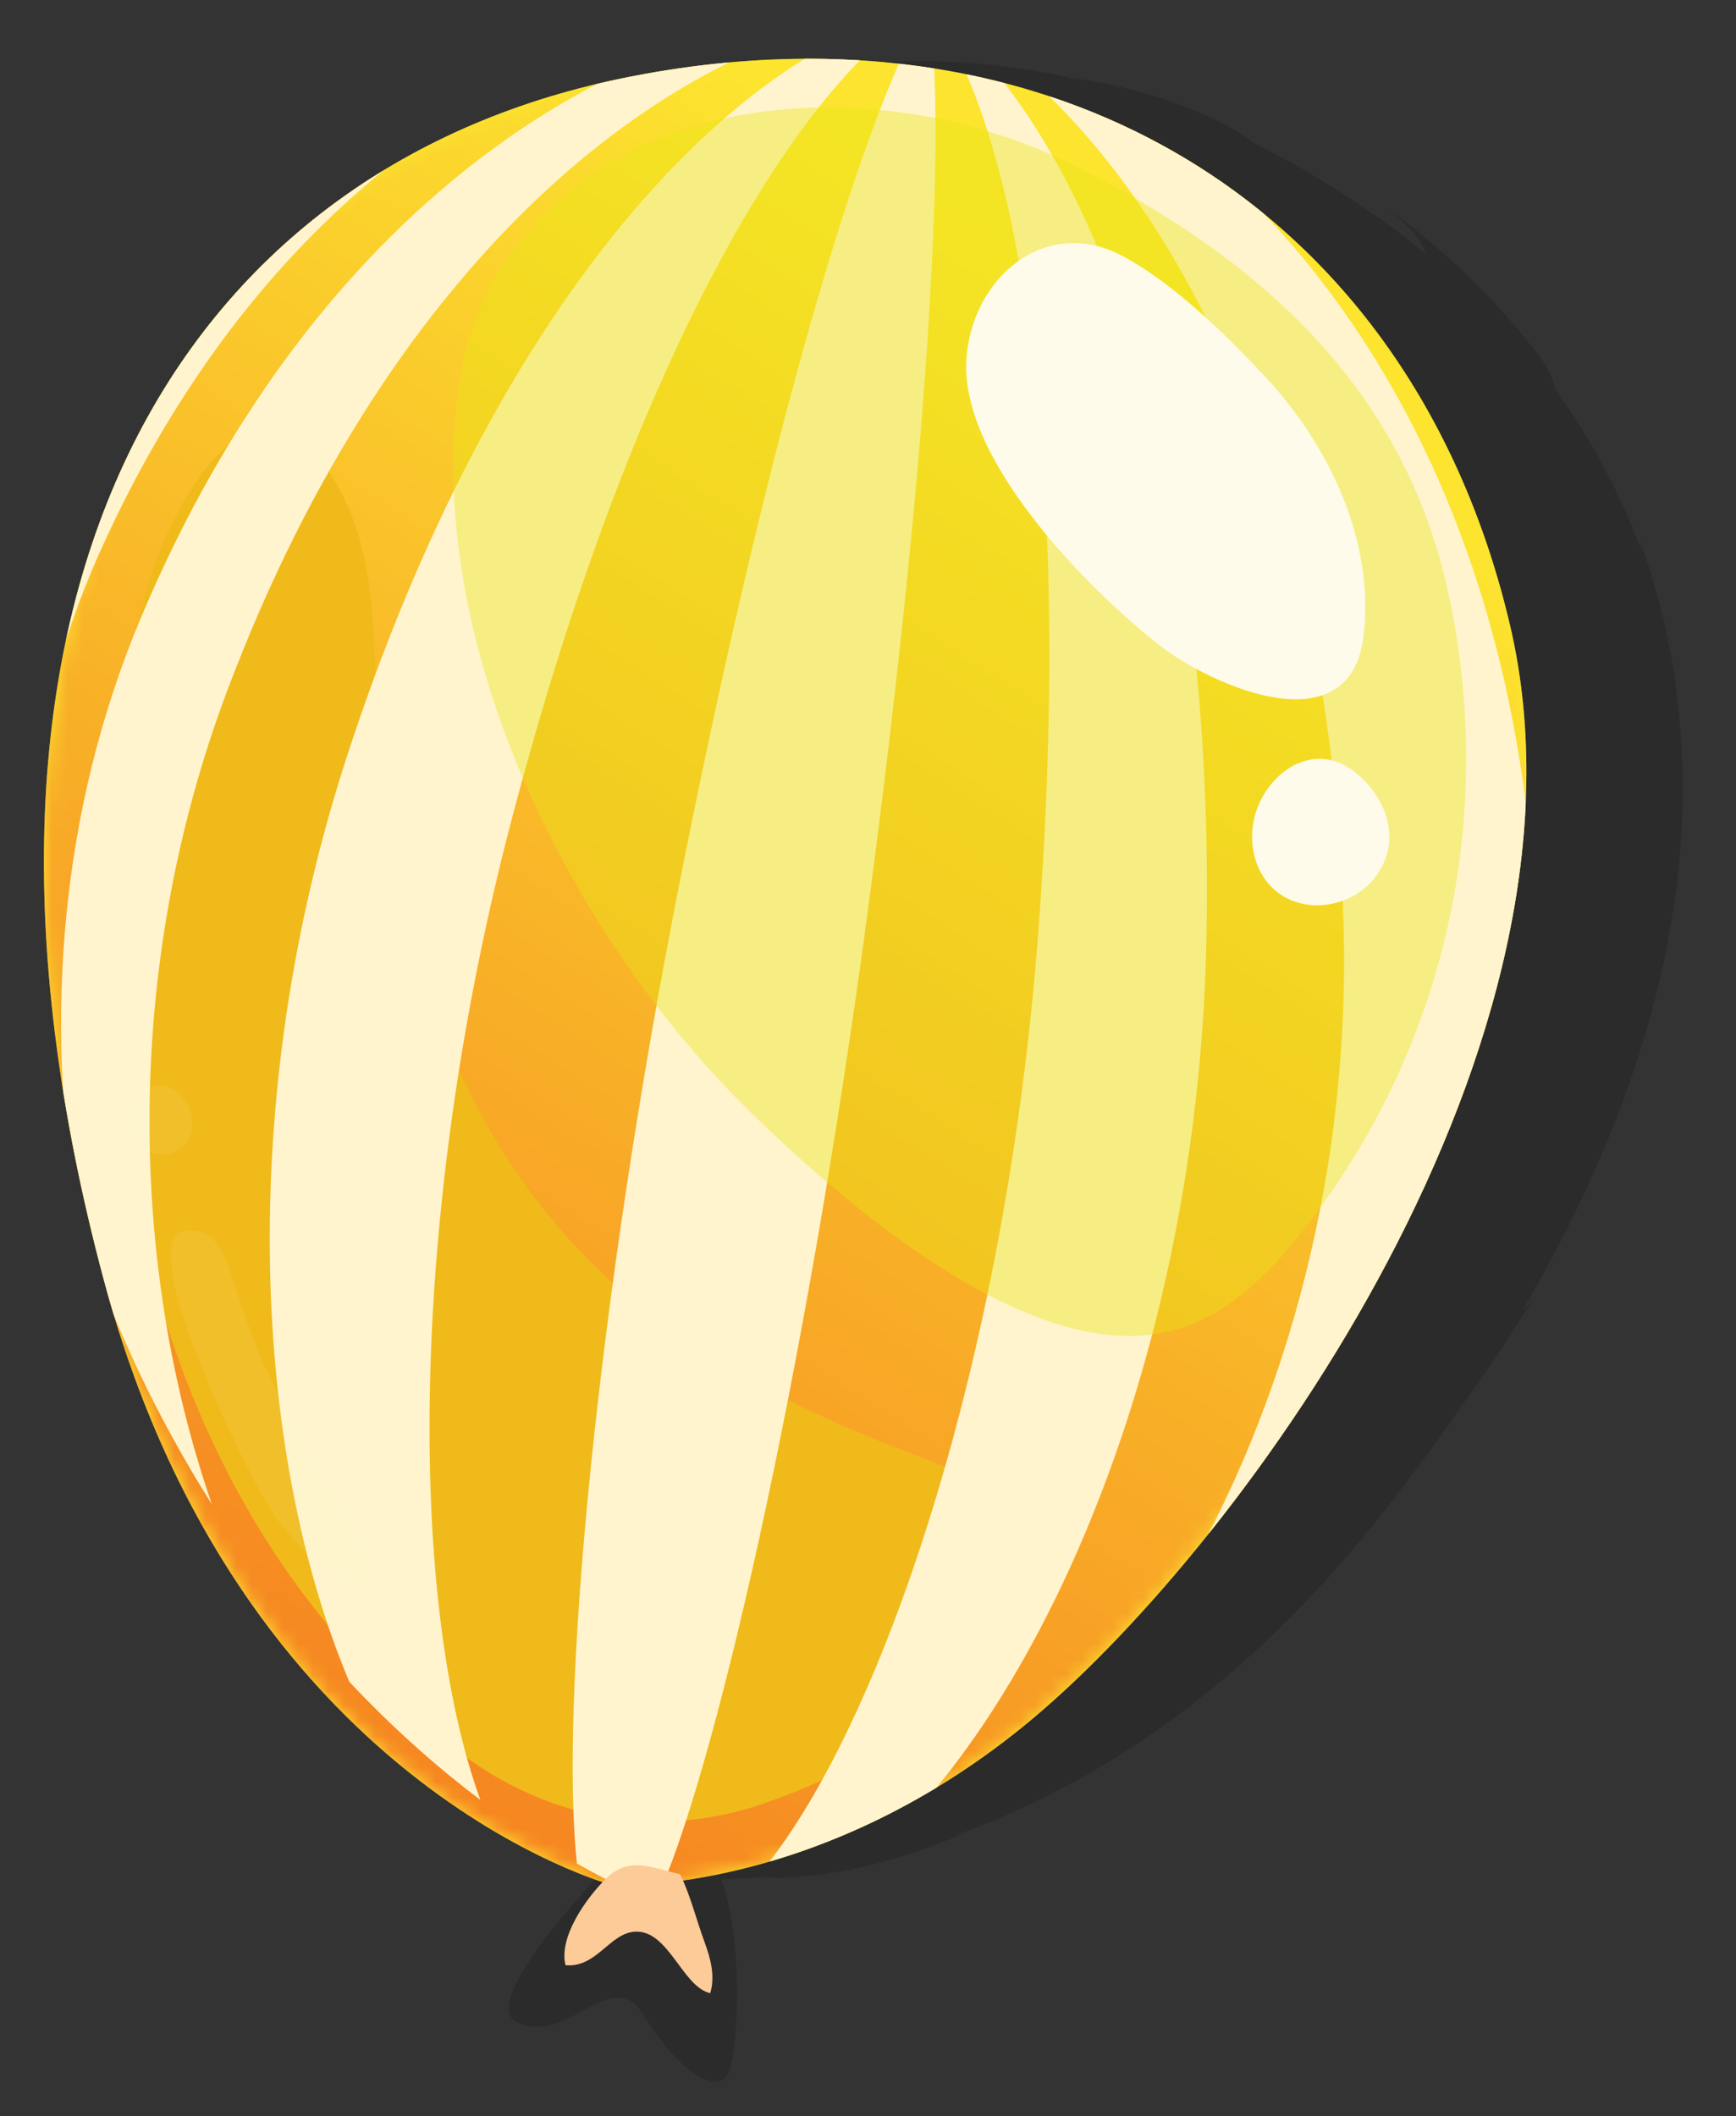 <?xml version="1.0" encoding="utf-8"?>
<!-- Generator: Adobe Illustrator 16.0.0, SVG Export Plug-In . SVG Version: 6.00 Build 0)  -->
<!DOCTYPE svg PUBLIC "-//W3C//DTD SVG 1.1//EN" "http://www.w3.org/Graphics/SVG/1.1/DTD/svg11.dtd">
<svg version="1.1" id="Layer_1" xmlns="http://www.w3.org/2000/svg" xmlns:xlink="http://www.w3.org/1999/xlink" x="0px" y="0px"
	 width="112.963px" height="137.655px" viewBox="0 0 112.963 137.655" enable-background="new 0 0 112.963 137.655"
	 xml:space="preserve">
<rect x="0" y="0" width="112.963" height="137.655" fill="#333333" stroke="none"/>
<g opacity="0.15">
	<g>
		<defs>
			<rect id="SVGID_1_" x="12.562" y="3.925" width="96.939" height="131.466"/>
		</defs>
		<clipPath id="SVGID_2_">
			<use xlink:href="#SVGID_1_"  overflow="visible"/>
		</clipPath>
		<path clip-path="url(#SVGID_2_)" fill="#010101" d="M99.056,85.254c8.28-14.055,11.355-27.167,10.216-38.652
			c-0.001-0.022-0.004-0.049-0.006-0.07c-0.021-0.224-0.051-0.522-0.073-0.745c-0.024-0.24-0.063-0.561-0.09-0.801
			c-0.03-0.24-0.075-0.558-0.107-0.797c-0.034-0.238-0.086-0.555-0.122-0.793c-0.039-0.237-0.097-0.551-0.138-0.787
			c-0.044-0.236-0.106-0.549-0.152-0.783c-0.048-0.234-0.115-0.545-0.165-0.778c-0.052-0.231-0.126-0.539-0.18-0.771
			c-0.055-0.23-0.134-0.536-0.191-0.766c-0.059-0.228-0.142-0.531-0.202-0.759c-0.06-0.211-0.14-0.491-0.198-0.701
			c-0.047-0.169-0.112-0.392-0.161-0.56c-0.05-0.166-0.118-0.387-0.169-0.554c-0.052-0.165-0.123-0.384-0.177-0.549
			c-0.054-0.164-0.128-0.381-0.183-0.544c-0.056-0.161-0.133-0.377-0.189-0.539l-0.177-0.484c0.141,0.379,0.222,0.745,0.255,1.098
			c-1.383-3.788-3.277-7.33-5.651-10.587c-0.016-0.102-0.03-0.204-0.058-0.31c-0.157-0.604-0.501-1.251-1.021-1.931
			c-0.233-0.299-0.545-0.694-0.782-0.99c-0.278-0.343-0.564-0.68-0.851-1.017c-0.291-0.338-0.589-0.67-0.887-1.001
			c-0.304-0.332-0.612-0.659-0.923-0.984c-0.314-0.326-0.637-0.647-0.958-0.966c-0.353-0.345-0.713-0.683-1.073-1.02
			c-0.344-0.314-0.694-0.621-1.045-0.928c-0.359-0.311-0.727-0.615-1.092-0.919c-0.378-0.308-0.763-0.609-1.146-0.909
			c-0.397-0.307-0.803-0.605-1.208-0.903l-0.563-0.403c1.005,0.707,1.793,1.393,2.348,2.038c0.433,0.504,0.721,0.983,0.863,1.429
			c-0.797-0.651-1.611-1.289-2.457-1.902c-2.868-2.076-5.791-3.84-8.744-5.305c-0.229-0.186-0.487-0.377-0.789-0.571
			c-0.693-0.446-1.577-0.909-2.635-1.366c-1.057-0.454-2.189-0.861-3.328-1.204c-1.141-0.343-2.29-0.624-3.385-0.831
			c-0.611-0.116-1.197-0.202-1.764-0.269c-4.682-1.036-9.352-1.334-13.914-0.915c0.049-0.009,0.096-0.02,0.147-0.029
			c0.192-0.033,0.392-0.062,0.597-0.088c0.206-0.026,0.417-0.049,0.635-0.068c0.219-0.018,0.44-0.034,0.67-0.046l-0.693,0.041v0.001
			c-0.503,0.032-1.005,0.078-1.507,0.122c-0.487,0.047-0.974,0.104-1.46,0.161c-0.473,0.059-0.947,0.128-1.42,0.196
			c-0.463,0.072-0.926,0.151-1.387,0.232c-0.604,0.114-1.205,0.239-1.806,0.37c-0.299,0.067-0.697,0.162-0.994,0.233
			c-0.438,0.108-0.877,0.225-1.313,0.343c-0.433,0.119-0.862,0.247-1.291,0.375c-0.426,0.131-0.848,0.27-1.27,0.409
			c-0.359,0.124-0.836,0.293-1.193,0.422C42.627,7.15,41.976,7.545,41.523,8c-3.961,1.839-7.728,4.309-11.226,7.383
			c0.156-0.783,0.616-1.487,1.409-2.088l-0.409,0.314c-0.136,0.105-0.316,0.249-0.451,0.355c-0.135,0.108-0.313,0.253-0.448,0.361
			c-0.134,0.11-0.311,0.259-0.445,0.371c-0.133,0.112-0.309,0.264-0.44,0.377c-0.133,0.116-0.308,0.271-0.438,0.387
			c-0.166,0.145-0.382,0.34-0.546,0.486c-0.176,0.159-0.407,0.373-0.58,0.534c-0.175,0.162-0.403,0.381-0.576,0.545
			c-0.171,0.165-0.397,0.389-0.567,0.556c-0.169,0.169-0.391,0.398-0.558,0.568c-0.168,0.172-0.386,0.406-0.551,0.579
			c-0.164,0.176-0.379,0.415-0.541,0.592c-0.162,0.18-0.372,0.422-0.531,0.604c-0.158,0.183-0.364,0.431-0.521,0.616
			c-0.153,0.187-0.355,0.44-0.507,0.629c-0.199,0.102-0.326,0.412-0.465,0.589c-0.143,0.185-0.332,0.435-0.473,0.622l-0.216,0.292
			c-0.506,0.69-0.735,1.461-0.702,2.297c-2.433,3.555-4.276,7.495-5.623,11.678c-0.235-0.928-0.21-1.795,0.098-2.585l-0.285,0.75
			v0.001c-0.094,0.254-0.213,0.597-0.304,0.854c-0.086,0.234-0.196,0.548-0.279,0.784c-0.087,0.254-0.2,0.595-0.286,0.85
			c-0.083,0.257-0.19,0.6-0.272,0.857c-0.079,0.259-0.18,0.604-0.257,0.864c-0.076,0.259-0.172,0.608-0.246,0.869
			c-0.072,0.261-0.163,0.612-0.233,0.875c-0.067,0.263-0.154,0.616-0.22,0.881c-0.065,0.265-0.146,0.621-0.208,0.887
			c-0.061,0.268-0.138,0.626-0.197,0.894c-0.058,0.269-0.131,0.63-0.187,0.9c-0.118,0.624-0.271,1.457-0.382,2.083
			c-0.169,0.985,0.055,2.071,0.617,3.228c-0.396,3.884-0.503,7.832-0.366,11.755c-0.347-0.803-0.534-1.572-0.513-2.29l-0.023,1.002
			c-0.016,0.737-0.014,1.474-0.014,2.211c0.004,0.735,0.022,1.47,0.04,2.206c0.022,0.731,0.057,1.466,0.092,2.198
			c0.034,0.719,0.08,1.436,0.125,2.152c0.05,0.726,0.112,1.448,0.174,2.172l0.046,0.491c0.099,1.028,0.584,2.148,1.425,3.332
			c0.583,3.583,1.318,7.037,2.152,10.276c0.081,0.361,0.16,0.725,0.242,1.086c0.155,0.669,0.318,1.336,0.482,2.002
			c0.098,0.369,0.201,0.736,0.302,1.105c0.096,0.342,0.195,0.684,0.294,1.025c0.099,0.34,0.203,0.68,0.306,1.018
			c0.104,0.338,0.21,0.676,0.317,1.013c0.107,0.335,0.218,0.67,0.33,1.003c0.112,0.333,0.228,0.665,0.343,0.996
			c0.117,0.33,0.237,0.66,0.358,0.988l0.149,0.398c0.178,0.471,0.458,0.96,0.815,1.465c0.539,1.327,1.085,2.568,1.629,3.689
			c1.749,3.602,3.733,6.641,5.762,9.193c0.115,0.16,0.23,0.32,0.346,0.479c0.195,0.262,0.394,0.521,0.593,0.776
			c0.202,0.259,0.408,0.512,0.615,0.765c0.21,0.253,0.425,0.502,0.64,0.751c0.219,0.249,0.444,0.493,0.667,0.736
			c0.23,0.246,0.465,0.486,0.7,0.726c0.271,0.271,0.547,0.535,0.825,0.798c0.256,0.238,0.517,0.471,0.778,0.7
			c0.139,0.12,0.325,0.276,0.465,0.396c0.491,0.403,1.071,0.811,1.711,1.213c1.877,1.479,3.56,2.545,4.844,3.271
			c-3.103,3.247-8.916,9.799-6.403,10.854c3.362,1.414,6.078-3.873,8.137-0.535c2.058,3.337,4.515,5.259,5.486,3.887
			c0.618-0.873,1.139-8.184-0.399-12.713c0.768-0.01,1.637-0.049,2.578-0.12c0.455,0.026,0.906,0.043,1.346,0.037
			c1.324-0.063,2.037-0.157,2.795-0.259c0.326-0.045,0.652-0.1,0.979-0.155c0.321-0.056,0.641-0.12,0.962-0.185
			c0.316-0.065,0.632-0.139,0.947-0.213c0.427-0.104,0.854-0.217,1.28-0.332c0.308-0.088,0.615-0.181,0.922-0.273
			c0.306-0.096,0.609-0.195,0.912-0.296c0.303-0.103,0.604-0.212,0.904-0.319c0.301-0.109,0.6-0.227,0.897-0.341
			c0.298-0.117,0.594-0.24,0.89-0.362c0.148-0.063,0.346-0.148,0.493-0.212c0.138-0.059,0.32-0.138,0.457-0.198
			c-0.071,0.032-0.146,0.063-0.222,0.092c-0.076,0.031-0.154,0.061-0.235,0.09c-0.08,0.027-0.163,0.055-0.247,0.082
			c-0.085,0.027-0.171,0.052-0.26,0.076c-0.073,0.021-0.159,0.033-0.234,0.053c8.162-2.902,17.856-8.643,26.965-19.871
			c2.197-2.708,4.181-5.389,6.002-8.043c0.211-0.291,0.423-0.58,0.632-0.871c0.429-0.598,0.848-1.203,1.266-1.809
			c0.415-0.608,0.82-1.226,1.224-1.84c0.403-0.621,0.794-1.248,1.185-1.875l0.521-0.858c-0.204,0.338-0.462,0.661-0.779,0.965
			C99.106,85.213,99.077,85.234,99.056,85.254"/>
	</g>
</g>
<path fill="#FCE42F" d="M39.887,122.633c0,0,13.525,0.72,27.333-10.863c13.808-11.584,37.394-44.01,31.039-71.101
	C91.904,13.576,68.568-0.774,40.256,5.142c-28.314,5.917-45.53,33.044-33.523,78.02C15.55,116.193,39.887,122.633,39.887,122.633"/>
<g>
	<defs>
		<path id="SVGID_3_" d="M40.256,5.143C11.942,11.059-5.275,38.186,6.731,83.163c8.819,33.03,33.156,39.471,33.156,39.471
			s13.524,0.719,27.332-10.863c13.807-11.584,37.394-44.01,31.039-71.102c-5.4-23.023-23.067-36.844-45.627-36.846
			C48.645,3.823,44.509,4.253,40.256,5.143"/>
	</defs>
	<clipPath id="SVGID_4_">
		<use xlink:href="#SVGID_3_"  overflow="visible"/>
	</clipPath>
	<defs>
		<filter id="Adobe_OpacityMaskFilter" filterUnits="userSpaceOnUse" x="-60.114" y="-46.593" width="219.566" height="220.361">
			<feColorMatrix  type="matrix" values="1 0 0 0 0  0 1 0 0 0  0 0 1 0 0  0 0 0 1 0"/>
		</filter>
	</defs>
	<mask maskUnits="userSpaceOnUse" x="-60.114" y="-46.593" width="219.566" height="220.361" id="SVGID_5_">
		<g filter="url(#Adobe_OpacityMaskFilter)">
			
				<linearGradient id="SVGID_6_" gradientUnits="userSpaceOnUse" x1="-922.683" y1="513.185" x2="-921.683" y2="513.185" gradientTransform="matrix(-61.969 94.388 -94.388 -61.969 -8663.695 118915.961)">
				<stop  offset="0" style="stop-color:#FFFFFF"/>
				<stop  offset="1" style="stop-color:#000000"/>
			</linearGradient>
			<polygon clip-path="url(#SVGID_4_)" fill="url(#SVGID_6_)" points="27.824,-46.593 -60.114,87.349 71.514,173.768 
				159.452,39.826 			"/>
		</g>
	</mask>
	
		<linearGradient id="SVGID_7_" gradientUnits="userSpaceOnUse" x1="-922.683" y1="513.185" x2="-921.683" y2="513.185" gradientTransform="matrix(-61.97 94.388 -94.388 -61.97 -8663.824 118915.992)">
		<stop  offset="0" style="stop-color:#FCE42F"/>
		<stop  offset="1" style="stop-color:#F57E20"/>
	</linearGradient>
	<polygon clip-path="url(#SVGID_4_)" mask="url(#SVGID_5_)" fill="url(#SVGID_7_)" points="27.824,-46.593 -60.114,87.349 
		71.514,173.768 159.452,39.826 	"/>
</g>
<g>
	<path fill="#F0BA1B" d="M7.985,45.12c0.404-2.213,0.909-4.431,1.522-6.654c1.516-5.501,7.19-16.393,12.576-6.648
		c3.116,5.64,1.938,13.119,2.707,19.299c0.878,7.063,2.751,14.041,6,20.397c6.465,12.648,16.84,18.694,29.633,23.467
		c2.479,0.924,5.545,2.566,6.471,5.225c0.523,1.503,0.219,3.186-0.422,4.643c-2.703,6.162-10.784,10.392-16.819,12.473
		c-7.045,2.428-14.386,0.975-20.351-3.795c-12.075-9.655-18.193-22.62-20.889-37.08C6.436,65.834,6.089,55.516,7.985,45.12"/>
</g>
<g>
	<defs>
		<path id="SVGID_8_" d="M40.256,5.143c-28.313,5.916-45.53,33.043-33.524,78.02c6.605,24.739,21.914,34.561,29.184,37.934
			c-3.255,3.506-5.766,10.392-5.557,11.44c0.327,1.649,3.354,0.897,6.595-1.308c3.242-2.207,3.563,3.729,7.209,3.813
			c2.724,0.063,0.093-8.293-1.412-12.523c4.693-0.438,14.508-2.391,24.47-10.748c13.807-11.584,37.394-44.01,31.039-71.102
			c-5.4-23.025-23.063-36.846-45.627-36.846C48.646,3.823,44.507,4.253,40.256,5.143"/>
	</defs>
	<clipPath id="SVGID_9_">
		<use xlink:href="#SVGID_8_"  overflow="visible"/>
	</clipPath>
	<path clip-path="url(#SVGID_9_)" fill="#FFF4CD" d="M94.088,27.142C86.553,12.296,74.037,3.131,60.413,0.397
		c5.947,0.676,11.662,2.668,16.813,5.92C83.795,11.139,89.624,18.055,94.088,27.142 M66.932,0.659
		c-2.098-0.413-4.28-0.501-6.519-0.262c3.597,0.082,7.09,0.746,10.399,1.977C69.535,1.732,68.239,1.163,66.932,0.659 M62.471-0.782
		c-0.649,0.196-1.336,0.582-2.058,1.179c1.408-0.431,2.774-0.626,4.09-0.589C63.827-0.404,63.148-0.603,62.471-0.782 M60.413,0.397
		c14.263,7.652,26.183,29.108,27.015,59.816c0.924,34.12-18.884,62.37-38.25,65.685c0,0.002,0.004,0.002,0.01,0.002
		c0.789-0.142,1.781-0.353,2.543-0.513c2.953-0.762,3.479-0.963,6.926-2.275c3.57-1.561,4.12-1.882,8.387-4.384
		c3.059-1.964,3.33-2.181,7.859-5.824c2.727-2.362,2.893-2.541,7.186-7.08l0.94-1.077c11.157-13.043,18.306-30.869,16.573-49.609
		C96.838,25.236,79.813,5.908,60.413,0.397 M60.413,0.397C47.313,3.371,32.044,20.178,22.598,49.128
		c-7.371,22.585-6.087,45.498,0.13,60.261c2.687,2.857,5.546,5.435,8.529,7.684c-4.588-12.587-4.833-37.523,2.004-63.644
		C41.014,23.798,51.814,5.187,60.413,0.397 M60.413,0.397c5.879,7.818,9.472,29.436,7.153,60.205
		c-2.401,31.908-12.651,58.496-21.478,64.436c0.119,0.037,0.236,0.086,0.354,0.123c0.66,0.211,1.32,0.379,1.977,0.545
		c14.373-4.414,29.467-31.627,30.088-64.75C79.089,30.132,70.911,8.364,60.413,0.397 M60.413,0.397
		c-3.914,6.178-10.056,26.169-16.054,56.32c-5.676,28.559-7.942,54.345-6.815,64.499c1.677,0.949,3.369,1.785,5.082,2.51
		c3.729-7.79,9.776-34.004,13.845-64.495C60.545,28.679,61.611,7.634,60.413,0.397 M60.413,0.397
		C41.645-0.397,20.737,12.664,9.162,40.196c-5.273,12.545-6.255,26.09-4.159,38.641c2.073,6.76,5.091,13.182,8.786,19.01
		c-5.273-15.235-5.897-34.678,1.036-53.027C25.502,16.553,44.031,1.554,60.413,0.397 M60.413,0.397
		c0.149-0.726,0.269-1.246,0.353-1.583c-0.621-0.135-1.246-0.256-1.869-0.361C59.432-1.111,59.939-0.475,60.413,0.397 M94.63,28.246
		c0.014,0.027,0.026,0.053,0.039,0.081C94.656,28.299,94.644,28.273,94.63,28.246 M53.782-2.082
		c2.247,0.412,4.474,1.236,6.631,2.479c-1.147-1.019-2.339-1.76-3.56-2.238C55.831-1.961,54.809-2.039,53.782-2.082 M60.413,0.397
		C56.588-1.207,52.639-2.016,48.7-1.985C43.325-1.549,38.003-0.06,32.972,2.449C41.749-1.783,51.332-2.343,60.413,0.397
		 M60.413,0.397C44.339-3.048,26.877,2.558,14.428,18.646C9.375,25.743,5.459,34.615,3.254,45.192
		c0.813-3.116,1.857-6.184,3.19-9.165C18.45,9.156,40.492-2.157,60.413,0.397"/>
</g>
<g>
	<g opacity="0.4">
		<g>
			<defs>
				<rect id="SVGID_10_" x="29.497" y="6.99" width="65.909" height="79.91"/>
			</defs>
			<clipPath id="SVGID_11_">
				<use xlink:href="#SVGID_10_"  overflow="visible"/>
			</clipPath>
			<path clip-path="url(#SVGID_11_)" fill="#E8E514" d="M70.08,10.848c11.791,5.954,21.288,14.29,24.184,27.808
				c3.191,14.902-0.356,30.2-10.021,42.051c-4.06,4.976-8.358,7.455-15.022,5.552c-7.185-2.054-15.167-8.812-20.39-13.923
				C37.08,60.841,27.752,42.181,29.772,25.633c0.581-4.755,2.379-8.359,5.731-11.778C43.594,5.603,58.56,5.031,70.08,10.848"/>
		</g>
	</g>
	<path fill="#FEFBEA" d="M73,16.631c3.717,1.954,7.571,6.003,9.235,7.774c4.179,4.451,7.204,10.656,6.5,16.89
		c-0.842,7.455-10.063,3.189-13.237,0.713c-4.656-3.634-12.969-12.019-12.619-18.543C63.168,18.095,67.998,14.003,73,16.631"/>
	<path fill="#FEFBEA" d="M89.008,51.022c1.511,1.709,1.97,4.055,0.492,6.019c-1.135,1.508-3.246,2.203-5.056,1.663
		c-2.659-0.795-3.565-3.818-2.583-6.264c0.723-1.798,2.52-3.365,4.541-3.037c0.992,0.161,1.852,0.792,2.529,1.535
		C88.957,50.965,88.982,50.995,89.008,51.022"/>
	<g opacity="0.08">
		<g>
			<defs>
				<rect id="SVGID_12_" x="11.116" y="80.036" width="13.164" height="23.204"/>
			</defs>
			<clipPath id="SVGID_13_">
				<use xlink:href="#SVGID_12_"  overflow="visible"/>
			</clipPath>
			<path clip-path="url(#SVGID_13_)" fill="#FEFAD2" d="M12.171,80.042c1.966-0.14,2.526,1.788,3.019,3.292
				c0.673,2.057,1.355,4.125,2.299,6.089c1.225,2.546,2.74,4.933,4.163,7.369c0.518,0.886,4.05,5.856,1.987,6.423
				c-0.287,0.079-0.586-0.05-0.849-0.188c-2.006-1.039-3.661-2.67-4.976-4.508C16.564,96.774,8.215,80.323,12.171,80.042"/>
		</g>
	</g>
	<g opacity="0.08">
		<g>
			<defs>
				<rect id="SVGID_14_" x="8.258" y="70.602" width="4.269" height="4.48"/>
			</defs>
			<clipPath id="SVGID_15_">
				<use xlink:href="#SVGID_14_"  overflow="visible"/>
			</clipPath>
			<path clip-path="url(#SVGID_15_)" fill="#FEFAD2" d="M9.585,70.758c2.197-0.931,4.046,2.572,2.159,3.959
				c-1.268,0.933-3.225-0.043-3.461-1.537C8.129,72.206,8.675,71.143,9.585,70.758"/>
		</g>
	</g>
</g>
<g>
	<g>
		<defs>
			<rect id="SVGID_16_" x="36.726" y="121.326" width="9.629" height="8.317"/>
		</defs>
		<clipPath id="SVGID_17_">
			<use xlink:href="#SVGID_16_"  overflow="visible"/>
		</clipPath>
		<path clip-path="url(#SVGID_17_)" fill="#FDCB98" d="M44.255,121.903c0.665,1.363,1.069,3.01,1.603,4.453
			c0.383,1.039,0.688,2.201,0.356,3.289c-1.826-0.412-2.717-4.17-4.933-3.998c-1.631,0.127-2.479,2.367-4.484,2.176
			c-0.452-1.827,1.341-4.326,2.566-5.563C40.922,120.69,42.314,121.481,44.255,121.903"/>
	</g>
</g>
</svg>
